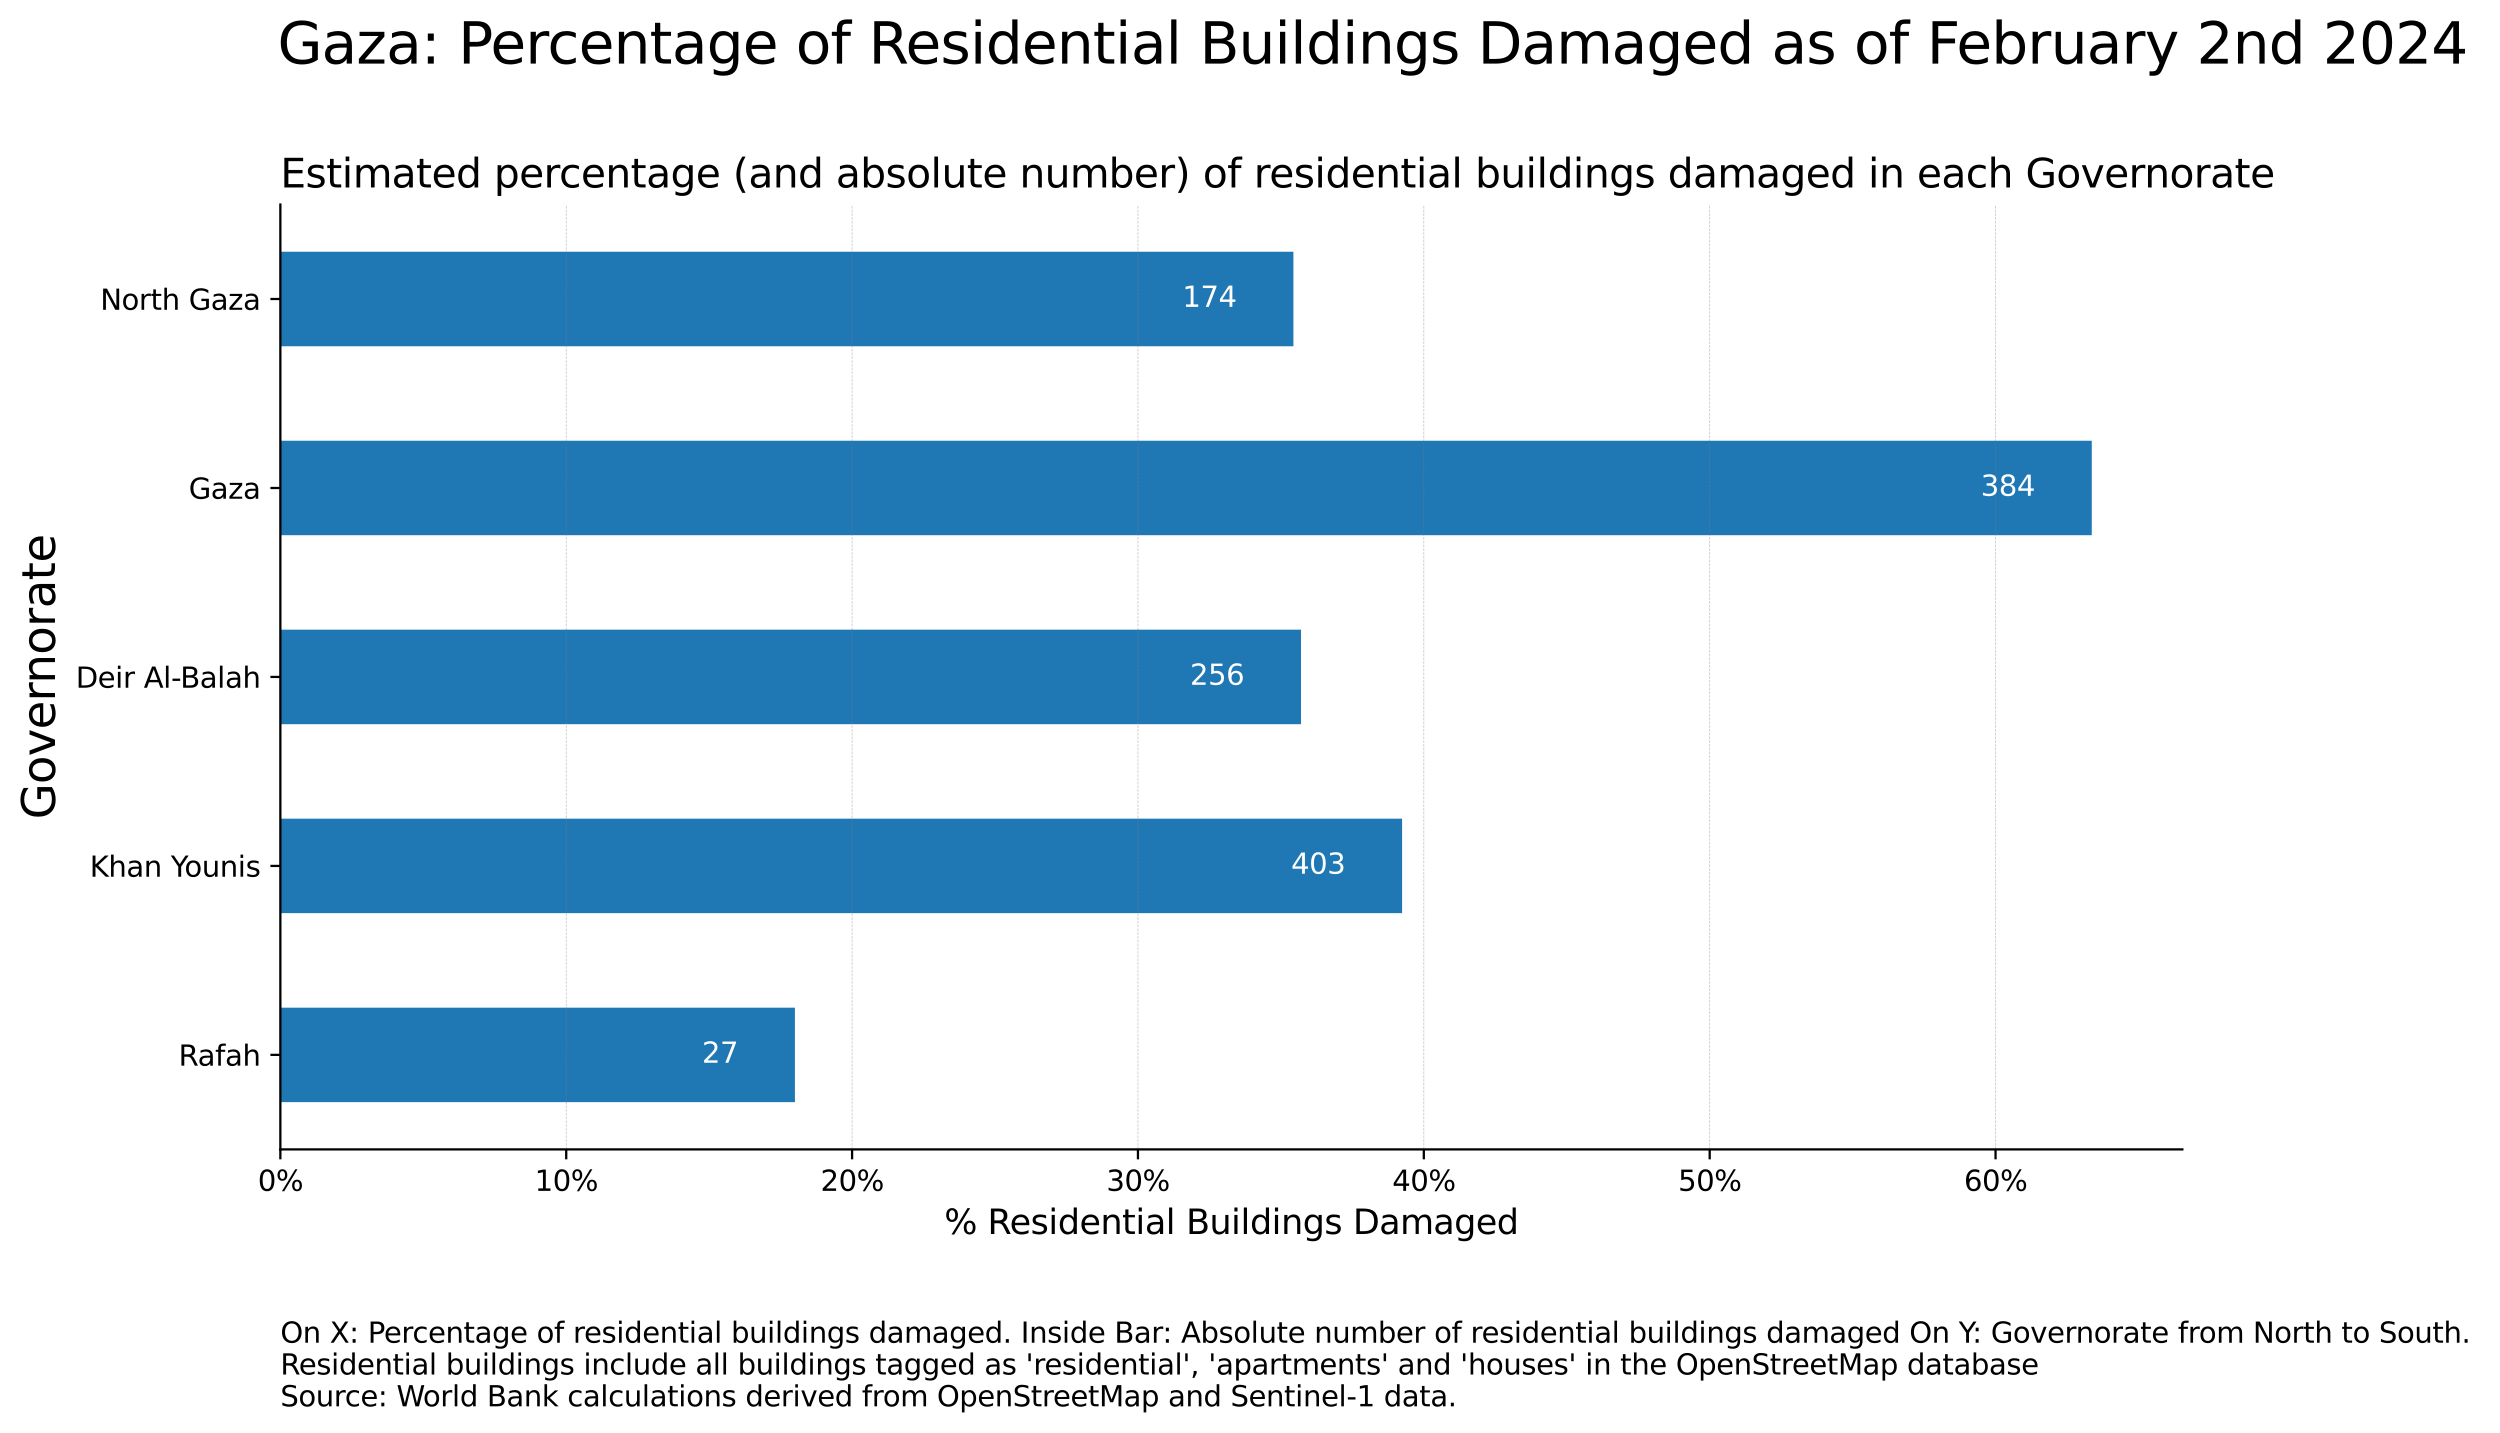<?xml version="1.0" encoding="utf-8" standalone="no"?>
<!DOCTYPE svg PUBLIC "-//W3C//DTD SVG 1.1//EN"
  "http://www.w3.org/Graphics/SVG/1.1/DTD/svg11.dtd">
<svg xmlns:xlink="http://www.w3.org/1999/xlink" width="880.133pt" height="504.384pt" viewBox="0 0 880.133 504.384" xmlns="http://www.w3.org/2000/svg" version="1.1">
 <defs>
  <style type="text/css">*{stroke-linejoin: round; stroke-linecap: butt}</style>
 </defs>
 <g id="figure_1">
  <g id="patch_1">
   <path d="M 0 504.384 
L 880.133 504.384 
L 880.133 0 
L 0 0 
z
" style="fill: #ffffff"/>
  </g>
  <g id="axes_1">
   <g id="patch_2">
    <path d="M 98.702 404.64 
L 768.302 404.64 
L 768.302 72 
L 98.702 72 
z
" style="fill: #ffffff"/>
   </g>
   <g id="patch_3">
    <path d="M 98.702 388.008 
L 279.853 388.008 
L 279.853 354.744 
L 98.702 354.744 
z
" clip-path="url(#ped8349033e)" style="fill: #1f77b4"/>
   </g>
   <g id="patch_4">
    <path d="M 98.702 321.48 
L 493.616 321.48 
L 493.616 288.216 
L 98.702 288.216 
z
" clip-path="url(#ped8349033e)" style="fill: #1f77b4"/>
   </g>
   <g id="patch_5">
    <path d="M 98.702 254.952 
L 458.028 254.952 
L 458.028 221.688 
L 98.702 221.688 
z
" clip-path="url(#ped8349033e)" style="fill: #1f77b4"/>
   </g>
   <g id="patch_6">
    <path d="M 98.702 188.424 
L 736.416 188.424 
L 736.416 155.16 
L 98.702 155.16 
z
" clip-path="url(#ped8349033e)" style="fill: #1f77b4"/>
   </g>
   <g id="patch_7">
    <path d="M 98.702 121.896 
L 455.346 121.896 
L 455.346 88.632 
L 98.702 88.632 
z
" clip-path="url(#ped8349033e)" style="fill: #1f77b4"/>
   </g>
   <g id="matplotlib.axis_1">
    <g id="xtick_1">
     <g id="line2d_1">
      <path d="M 98.702 404.64 
L 98.702 72 
" clip-path="url(#ped8349033e)" style="fill: none; stroke-dasharray: 0.925,0.4; stroke-dashoffset: 0; stroke: #808080; stroke-opacity: 0.5; stroke-width: 0.25"/>
     </g>
     <g id="line2d_2">
      <defs>
       <path id="m85c127e67b" d="M 0 0 
L 0 3.5 
" style="stroke: #000000; stroke-width: 0.8"/>
      </defs>
      <g>
       <use xlink:href="#m85c127e67b" x="98.702" y="404.64" style="stroke: #000000; stroke-width: 0.8"/>
      </g>
     </g>
     <g id="text_1">
      <!-- 0% -->
      <g transform="translate(90.77 419.238) scale(0.1 -0.1)">
       <defs>
        <path id="DejaVuSans-30" d="M 2034 4250 
Q 1547 4250 1301 3770 
Q 1056 3291 1056 2328 
Q 1056 1369 1301 889 
Q 1547 409 2034 409 
Q 2525 409 2770 889 
Q 3016 1369 3016 2328 
Q 3016 3291 2770 3770 
Q 2525 4250 2034 4250 
z
M 2034 4750 
Q 2819 4750 3233 4129 
Q 3647 3509 3647 2328 
Q 3647 1150 3233 529 
Q 2819 -91 2034 -91 
Q 1250 -91 836 529 
Q 422 1150 422 2328 
Q 422 3509 836 4129 
Q 1250 4750 2034 4750 
z
" transform="scale(0.016)"/>
        <path id="DejaVuSans-25" d="M 4653 2053 
Q 4381 2053 4226 1822 
Q 4072 1591 4072 1178 
Q 4072 772 4226 539 
Q 4381 306 4653 306 
Q 4919 306 5073 539 
Q 5228 772 5228 1178 
Q 5228 1588 5073 1820 
Q 4919 2053 4653 2053 
z
M 4653 2450 
Q 5147 2450 5437 2106 
Q 5728 1763 5728 1178 
Q 5728 594 5436 251 
Q 5144 -91 4653 -91 
Q 4153 -91 3862 251 
Q 3572 594 3572 1178 
Q 3572 1766 3864 2108 
Q 4156 2450 4653 2450 
z
M 1428 4353 
Q 1159 4353 1004 4120 
Q 850 3888 850 3481 
Q 850 3069 1003 2837 
Q 1156 2606 1428 2606 
Q 1700 2606 1854 2837 
Q 2009 3069 2009 3481 
Q 2009 3884 1853 4118 
Q 1697 4353 1428 4353 
z
M 4250 4750 
L 4750 4750 
L 1831 -91 
L 1331 -91 
L 4250 4750 
z
M 1428 4750 
Q 1922 4750 2215 4408 
Q 2509 4066 2509 3481 
Q 2509 2891 2217 2550 
Q 1925 2209 1428 2209 
Q 931 2209 642 2551 
Q 353 2894 353 3481 
Q 353 4063 643 4406 
Q 934 4750 1428 4750 
z
" transform="scale(0.016)"/>
       </defs>
       <use xlink:href="#DejaVuSans-30"/>
       <use xlink:href="#DejaVuSans-25" x="63.623"/>
      </g>
     </g>
    </g>
    <g id="xtick_2">
     <g id="line2d_3">
      <path d="M 199.341 404.64 
L 199.341 72 
" clip-path="url(#ped8349033e)" style="fill: none; stroke-dasharray: 0.925,0.4; stroke-dashoffset: 0; stroke: #808080; stroke-opacity: 0.5; stroke-width: 0.25"/>
     </g>
     <g id="line2d_4">
      <g>
       <use xlink:href="#m85c127e67b" x="199.341" y="404.64" style="stroke: #000000; stroke-width: 0.8"/>
      </g>
     </g>
     <g id="text_2">
      <!-- 10% -->
      <g transform="translate(188.228 419.238) scale(0.1 -0.1)">
       <defs>
        <path id="DejaVuSans-31" d="M 794 531 
L 1825 531 
L 1825 4091 
L 703 3866 
L 703 4441 
L 1819 4666 
L 2450 4666 
L 2450 531 
L 3481 531 
L 3481 0 
L 794 0 
L 794 531 
z
" transform="scale(0.016)"/>
       </defs>
       <use xlink:href="#DejaVuSans-31"/>
       <use xlink:href="#DejaVuSans-30" x="63.623"/>
       <use xlink:href="#DejaVuSans-25" x="127.246"/>
      </g>
     </g>
    </g>
    <g id="xtick_3">
     <g id="line2d_5">
      <path d="M 299.981 404.64 
L 299.981 72 
" clip-path="url(#ped8349033e)" style="fill: none; stroke-dasharray: 0.925,0.4; stroke-dashoffset: 0; stroke: #808080; stroke-opacity: 0.5; stroke-width: 0.25"/>
     </g>
     <g id="line2d_6">
      <g>
       <use xlink:href="#m85c127e67b" x="299.981" y="404.64" style="stroke: #000000; stroke-width: 0.8"/>
      </g>
     </g>
     <g id="text_3">
      <!-- 20% -->
      <g transform="translate(288.867 419.238) scale(0.1 -0.1)">
       <defs>
        <path id="DejaVuSans-32" d="M 1228 531 
L 3431 531 
L 3431 0 
L 469 0 
L 469 531 
Q 828 903 1448 1529 
Q 2069 2156 2228 2338 
Q 2531 2678 2651 2914 
Q 2772 3150 2772 3378 
Q 2772 3750 2511 3984 
Q 2250 4219 1831 4219 
Q 1534 4219 1204 4116 
Q 875 4013 500 3803 
L 500 4441 
Q 881 4594 1212 4672 
Q 1544 4750 1819 4750 
Q 2544 4750 2975 4387 
Q 3406 4025 3406 3419 
Q 3406 3131 3298 2873 
Q 3191 2616 2906 2266 
Q 2828 2175 2409 1742 
Q 1991 1309 1228 531 
z
" transform="scale(0.016)"/>
       </defs>
       <use xlink:href="#DejaVuSans-32"/>
       <use xlink:href="#DejaVuSans-30" x="63.623"/>
       <use xlink:href="#DejaVuSans-25" x="127.246"/>
      </g>
     </g>
    </g>
    <g id="xtick_4">
     <g id="line2d_7">
      <path d="M 400.62 404.64 
L 400.62 72 
" clip-path="url(#ped8349033e)" style="fill: none; stroke-dasharray: 0.925,0.4; stroke-dashoffset: 0; stroke: #808080; stroke-opacity: 0.5; stroke-width: 0.25"/>
     </g>
     <g id="line2d_8">
      <g>
       <use xlink:href="#m85c127e67b" x="400.62" y="404.64" style="stroke: #000000; stroke-width: 0.8"/>
      </g>
     </g>
     <g id="text_4">
      <!-- 30% -->
      <g transform="translate(389.507 419.238) scale(0.1 -0.1)">
       <defs>
        <path id="DejaVuSans-33" d="M 2597 2516 
Q 3050 2419 3304 2112 
Q 3559 1806 3559 1356 
Q 3559 666 3084 287 
Q 2609 -91 1734 -91 
Q 1441 -91 1130 -33 
Q 819 25 488 141 
L 488 750 
Q 750 597 1062 519 
Q 1375 441 1716 441 
Q 2309 441 2620 675 
Q 2931 909 2931 1356 
Q 2931 1769 2642 2001 
Q 2353 2234 1838 2234 
L 1294 2234 
L 1294 2753 
L 1863 2753 
Q 2328 2753 2575 2939 
Q 2822 3125 2822 3475 
Q 2822 3834 2567 4026 
Q 2313 4219 1838 4219 
Q 1578 4219 1281 4162 
Q 984 4106 628 3988 
L 628 4550 
Q 988 4650 1302 4700 
Q 1616 4750 1894 4750 
Q 2613 4750 3031 4423 
Q 3450 4097 3450 3541 
Q 3450 3153 3228 2886 
Q 3006 2619 2597 2516 
z
" transform="scale(0.016)"/>
       </defs>
       <use xlink:href="#DejaVuSans-33"/>
       <use xlink:href="#DejaVuSans-30" x="63.623"/>
       <use xlink:href="#DejaVuSans-25" x="127.246"/>
      </g>
     </g>
    </g>
    <g id="xtick_5">
     <g id="line2d_9">
      <path d="M 501.259 404.64 
L 501.259 72 
" clip-path="url(#ped8349033e)" style="fill: none; stroke-dasharray: 0.925,0.4; stroke-dashoffset: 0; stroke: #808080; stroke-opacity: 0.5; stroke-width: 0.25"/>
     </g>
     <g id="line2d_10">
      <g>
       <use xlink:href="#m85c127e67b" x="501.259" y="404.64" style="stroke: #000000; stroke-width: 0.8"/>
      </g>
     </g>
     <g id="text_5">
      <!-- 40% -->
      <g transform="translate(490.146 419.238) scale(0.1 -0.1)">
       <defs>
        <path id="DejaVuSans-34" d="M 2419 4116 
L 825 1625 
L 2419 1625 
L 2419 4116 
z
M 2253 4666 
L 3047 4666 
L 3047 1625 
L 3713 1625 
L 3713 1100 
L 3047 1100 
L 3047 0 
L 2419 0 
L 2419 1100 
L 313 1100 
L 313 1709 
L 2253 4666 
z
" transform="scale(0.016)"/>
       </defs>
       <use xlink:href="#DejaVuSans-34"/>
       <use xlink:href="#DejaVuSans-30" x="63.623"/>
       <use xlink:href="#DejaVuSans-25" x="127.246"/>
      </g>
     </g>
    </g>
    <g id="xtick_6">
     <g id="line2d_11">
      <path d="M 601.899 404.64 
L 601.899 72 
" clip-path="url(#ped8349033e)" style="fill: none; stroke-dasharray: 0.925,0.4; stroke-dashoffset: 0; stroke: #808080; stroke-opacity: 0.5; stroke-width: 0.25"/>
     </g>
     <g id="line2d_12">
      <g>
       <use xlink:href="#m85c127e67b" x="601.899" y="404.64" style="stroke: #000000; stroke-width: 0.8"/>
      </g>
     </g>
     <g id="text_6">
      <!-- 50% -->
      <g transform="translate(590.785 419.238) scale(0.1 -0.1)">
       <defs>
        <path id="DejaVuSans-35" d="M 691 4666 
L 3169 4666 
L 3169 4134 
L 1269 4134 
L 1269 2991 
Q 1406 3038 1543 3061 
Q 1681 3084 1819 3084 
Q 2600 3084 3056 2656 
Q 3513 2228 3513 1497 
Q 3513 744 3044 326 
Q 2575 -91 1722 -91 
Q 1428 -91 1123 -41 
Q 819 9 494 109 
L 494 744 
Q 775 591 1075 516 
Q 1375 441 1709 441 
Q 2250 441 2565 725 
Q 2881 1009 2881 1497 
Q 2881 1984 2565 2268 
Q 2250 2553 1709 2553 
Q 1456 2553 1204 2497 
Q 953 2441 691 2322 
L 691 4666 
z
" transform="scale(0.016)"/>
       </defs>
       <use xlink:href="#DejaVuSans-35"/>
       <use xlink:href="#DejaVuSans-30" x="63.623"/>
       <use xlink:href="#DejaVuSans-25" x="127.246"/>
      </g>
     </g>
    </g>
    <g id="xtick_7">
     <g id="line2d_13">
      <path d="M 702.538 404.64 
L 702.538 72 
" clip-path="url(#ped8349033e)" style="fill: none; stroke-dasharray: 0.925,0.4; stroke-dashoffset: 0; stroke: #808080; stroke-opacity: 0.5; stroke-width: 0.25"/>
     </g>
     <g id="line2d_14">
      <g>
       <use xlink:href="#m85c127e67b" x="702.538" y="404.64" style="stroke: #000000; stroke-width: 0.8"/>
      </g>
     </g>
     <g id="text_7">
      <!-- 60% -->
      <g transform="translate(691.425 419.238) scale(0.1 -0.1)">
       <defs>
        <path id="DejaVuSans-36" d="M 2113 2584 
Q 1688 2584 1439 2293 
Q 1191 2003 1191 1497 
Q 1191 994 1439 701 
Q 1688 409 2113 409 
Q 2538 409 2786 701 
Q 3034 994 3034 1497 
Q 3034 2003 2786 2293 
Q 2538 2584 2113 2584 
z
M 3366 4563 
L 3366 3988 
Q 3128 4100 2886 4159 
Q 2644 4219 2406 4219 
Q 1781 4219 1451 3797 
Q 1122 3375 1075 2522 
Q 1259 2794 1537 2939 
Q 1816 3084 2150 3084 
Q 2853 3084 3261 2657 
Q 3669 2231 3669 1497 
Q 3669 778 3244 343 
Q 2819 -91 2113 -91 
Q 1303 -91 875 529 
Q 447 1150 447 2328 
Q 447 3434 972 4092 
Q 1497 4750 2381 4750 
Q 2619 4750 2861 4703 
Q 3103 4656 3366 4563 
z
" transform="scale(0.016)"/>
       </defs>
       <use xlink:href="#DejaVuSans-36"/>
       <use xlink:href="#DejaVuSans-30" x="63.623"/>
       <use xlink:href="#DejaVuSans-25" x="127.246"/>
      </g>
     </g>
    </g>
    <g id="text_8">
     <!-- % Residential Buildings Damaged -->
     <g transform="translate(332.437 434.436) scale(0.12 -0.12)">
      <defs>
       <path id="DejaVuSans-20" transform="scale(0.016)"/>
       <path id="DejaVuSans-52" d="M 2841 2188 
Q 3044 2119 3236 1894 
Q 3428 1669 3622 1275 
L 4263 0 
L 3584 0 
L 2988 1197 
Q 2756 1666 2539 1819 
Q 2322 1972 1947 1972 
L 1259 1972 
L 1259 0 
L 628 0 
L 628 4666 
L 2053 4666 
Q 2853 4666 3247 4331 
Q 3641 3997 3641 3322 
Q 3641 2881 3436 2590 
Q 3231 2300 2841 2188 
z
M 1259 4147 
L 1259 2491 
L 2053 2491 
Q 2509 2491 2742 2702 
Q 2975 2913 2975 3322 
Q 2975 3731 2742 3939 
Q 2509 4147 2053 4147 
L 1259 4147 
z
" transform="scale(0.016)"/>
       <path id="DejaVuSans-65" d="M 3597 1894 
L 3597 1613 
L 953 1613 
Q 991 1019 1311 708 
Q 1631 397 2203 397 
Q 2534 397 2845 478 
Q 3156 559 3463 722 
L 3463 178 
Q 3153 47 2828 -22 
Q 2503 -91 2169 -91 
Q 1331 -91 842 396 
Q 353 884 353 1716 
Q 353 2575 817 3079 
Q 1281 3584 2069 3584 
Q 2775 3584 3186 3129 
Q 3597 2675 3597 1894 
z
M 3022 2063 
Q 3016 2534 2758 2815 
Q 2500 3097 2075 3097 
Q 1594 3097 1305 2825 
Q 1016 2553 972 2059 
L 3022 2063 
z
" transform="scale(0.016)"/>
       <path id="DejaVuSans-73" d="M 2834 3397 
L 2834 2853 
Q 2591 2978 2328 3040 
Q 2066 3103 1784 3103 
Q 1356 3103 1142 2972 
Q 928 2841 928 2578 
Q 928 2378 1081 2264 
Q 1234 2150 1697 2047 
L 1894 2003 
Q 2506 1872 2764 1633 
Q 3022 1394 3022 966 
Q 3022 478 2636 193 
Q 2250 -91 1575 -91 
Q 1294 -91 989 -36 
Q 684 19 347 128 
L 347 722 
Q 666 556 975 473 
Q 1284 391 1588 391 
Q 1994 391 2212 530 
Q 2431 669 2431 922 
Q 2431 1156 2273 1281 
Q 2116 1406 1581 1522 
L 1381 1569 
Q 847 1681 609 1914 
Q 372 2147 372 2553 
Q 372 3047 722 3315 
Q 1072 3584 1716 3584 
Q 2034 3584 2315 3537 
Q 2597 3491 2834 3397 
z
" transform="scale(0.016)"/>
       <path id="DejaVuSans-69" d="M 603 3500 
L 1178 3500 
L 1178 0 
L 603 0 
L 603 3500 
z
M 603 4863 
L 1178 4863 
L 1178 4134 
L 603 4134 
L 603 4863 
z
" transform="scale(0.016)"/>
       <path id="DejaVuSans-64" d="M 2906 2969 
L 2906 4863 
L 3481 4863 
L 3481 0 
L 2906 0 
L 2906 525 
Q 2725 213 2448 61 
Q 2172 -91 1784 -91 
Q 1150 -91 751 415 
Q 353 922 353 1747 
Q 353 2572 751 3078 
Q 1150 3584 1784 3584 
Q 2172 3584 2448 3432 
Q 2725 3281 2906 2969 
z
M 947 1747 
Q 947 1113 1208 752 
Q 1469 391 1925 391 
Q 2381 391 2643 752 
Q 2906 1113 2906 1747 
Q 2906 2381 2643 2742 
Q 2381 3103 1925 3103 
Q 1469 3103 1208 2742 
Q 947 2381 947 1747 
z
" transform="scale(0.016)"/>
       <path id="DejaVuSans-6e" d="M 3513 2113 
L 3513 0 
L 2938 0 
L 2938 2094 
Q 2938 2591 2744 2837 
Q 2550 3084 2163 3084 
Q 1697 3084 1428 2787 
Q 1159 2491 1159 1978 
L 1159 0 
L 581 0 
L 581 3500 
L 1159 3500 
L 1159 2956 
Q 1366 3272 1645 3428 
Q 1925 3584 2291 3584 
Q 2894 3584 3203 3211 
Q 3513 2838 3513 2113 
z
" transform="scale(0.016)"/>
       <path id="DejaVuSans-74" d="M 1172 4494 
L 1172 3500 
L 2356 3500 
L 2356 3053 
L 1172 3053 
L 1172 1153 
Q 1172 725 1289 603 
Q 1406 481 1766 481 
L 2356 481 
L 2356 0 
L 1766 0 
Q 1100 0 847 248 
Q 594 497 594 1153 
L 594 3053 
L 172 3053 
L 172 3500 
L 594 3500 
L 594 4494 
L 1172 4494 
z
" transform="scale(0.016)"/>
       <path id="DejaVuSans-61" d="M 2194 1759 
Q 1497 1759 1228 1600 
Q 959 1441 959 1056 
Q 959 750 1161 570 
Q 1363 391 1709 391 
Q 2188 391 2477 730 
Q 2766 1069 2766 1631 
L 2766 1759 
L 2194 1759 
z
M 3341 1997 
L 3341 0 
L 2766 0 
L 2766 531 
Q 2569 213 2275 61 
Q 1981 -91 1556 -91 
Q 1019 -91 701 211 
Q 384 513 384 1019 
Q 384 1609 779 1909 
Q 1175 2209 1959 2209 
L 2766 2209 
L 2766 2266 
Q 2766 2663 2505 2880 
Q 2244 3097 1772 3097 
Q 1472 3097 1187 3025 
Q 903 2953 641 2809 
L 641 3341 
Q 956 3463 1253 3523 
Q 1550 3584 1831 3584 
Q 2591 3584 2966 3190 
Q 3341 2797 3341 1997 
z
" transform="scale(0.016)"/>
       <path id="DejaVuSans-6c" d="M 603 4863 
L 1178 4863 
L 1178 0 
L 603 0 
L 603 4863 
z
" transform="scale(0.016)"/>
       <path id="DejaVuSans-42" d="M 1259 2228 
L 1259 519 
L 2272 519 
Q 2781 519 3026 730 
Q 3272 941 3272 1375 
Q 3272 1813 3026 2020 
Q 2781 2228 2272 2228 
L 1259 2228 
z
M 1259 4147 
L 1259 2741 
L 2194 2741 
Q 2656 2741 2882 2914 
Q 3109 3088 3109 3444 
Q 3109 3797 2882 3972 
Q 2656 4147 2194 4147 
L 1259 4147 
z
M 628 4666 
L 2241 4666 
Q 2963 4666 3353 4366 
Q 3744 4066 3744 3513 
Q 3744 3084 3544 2831 
Q 3344 2578 2956 2516 
Q 3422 2416 3680 2098 
Q 3938 1781 3938 1306 
Q 3938 681 3513 340 
Q 3088 0 2303 0 
L 628 0 
L 628 4666 
z
" transform="scale(0.016)"/>
       <path id="DejaVuSans-75" d="M 544 1381 
L 544 3500 
L 1119 3500 
L 1119 1403 
Q 1119 906 1312 657 
Q 1506 409 1894 409 
Q 2359 409 2629 706 
Q 2900 1003 2900 1516 
L 2900 3500 
L 3475 3500 
L 3475 0 
L 2900 0 
L 2900 538 
Q 2691 219 2414 64 
Q 2138 -91 1772 -91 
Q 1169 -91 856 284 
Q 544 659 544 1381 
z
M 1991 3584 
L 1991 3584 
z
" transform="scale(0.016)"/>
       <path id="DejaVuSans-67" d="M 2906 1791 
Q 2906 2416 2648 2759 
Q 2391 3103 1925 3103 
Q 1463 3103 1205 2759 
Q 947 2416 947 1791 
Q 947 1169 1205 825 
Q 1463 481 1925 481 
Q 2391 481 2648 825 
Q 2906 1169 2906 1791 
z
M 3481 434 
Q 3481 -459 3084 -895 
Q 2688 -1331 1869 -1331 
Q 1566 -1331 1297 -1286 
Q 1028 -1241 775 -1147 
L 775 -588 
Q 1028 -725 1275 -790 
Q 1522 -856 1778 -856 
Q 2344 -856 2625 -561 
Q 2906 -266 2906 331 
L 2906 616 
Q 2728 306 2450 153 
Q 2172 0 1784 0 
Q 1141 0 747 490 
Q 353 981 353 1791 
Q 353 2603 747 3093 
Q 1141 3584 1784 3584 
Q 2172 3584 2450 3431 
Q 2728 3278 2906 2969 
L 2906 3500 
L 3481 3500 
L 3481 434 
z
" transform="scale(0.016)"/>
       <path id="DejaVuSans-44" d="M 1259 4147 
L 1259 519 
L 2022 519 
Q 2988 519 3436 956 
Q 3884 1394 3884 2338 
Q 3884 3275 3436 3711 
Q 2988 4147 2022 4147 
L 1259 4147 
z
M 628 4666 
L 1925 4666 
Q 3281 4666 3915 4102 
Q 4550 3538 4550 2338 
Q 4550 1131 3912 565 
Q 3275 0 1925 0 
L 628 0 
L 628 4666 
z
" transform="scale(0.016)"/>
       <path id="DejaVuSans-6d" d="M 3328 2828 
Q 3544 3216 3844 3400 
Q 4144 3584 4550 3584 
Q 5097 3584 5394 3201 
Q 5691 2819 5691 2113 
L 5691 0 
L 5113 0 
L 5113 2094 
Q 5113 2597 4934 2840 
Q 4756 3084 4391 3084 
Q 3944 3084 3684 2787 
Q 3425 2491 3425 1978 
L 3425 0 
L 2847 0 
L 2847 2094 
Q 2847 2600 2669 2842 
Q 2491 3084 2119 3084 
Q 1678 3084 1418 2786 
Q 1159 2488 1159 1978 
L 1159 0 
L 581 0 
L 581 3500 
L 1159 3500 
L 1159 2956 
Q 1356 3278 1631 3431 
Q 1906 3584 2284 3584 
Q 2666 3584 2933 3390 
Q 3200 3197 3328 2828 
z
" transform="scale(0.016)"/>
      </defs>
      <use xlink:href="#DejaVuSans-25"/>
      <use xlink:href="#DejaVuSans-20" x="95.02"/>
      <use xlink:href="#DejaVuSans-52" x="126.807"/>
      <use xlink:href="#DejaVuSans-65" x="191.789"/>
      <use xlink:href="#DejaVuSans-73" x="253.312"/>
      <use xlink:href="#DejaVuSans-69" x="305.412"/>
      <use xlink:href="#DejaVuSans-64" x="333.195"/>
      <use xlink:href="#DejaVuSans-65" x="396.672"/>
      <use xlink:href="#DejaVuSans-6e" x="458.195"/>
      <use xlink:href="#DejaVuSans-74" x="521.574"/>
      <use xlink:href="#DejaVuSans-69" x="560.783"/>
      <use xlink:href="#DejaVuSans-61" x="588.566"/>
      <use xlink:href="#DejaVuSans-6c" x="649.846"/>
      <use xlink:href="#DejaVuSans-20" x="677.629"/>
      <use xlink:href="#DejaVuSans-42" x="709.416"/>
      <use xlink:href="#DejaVuSans-75" x="778.02"/>
      <use xlink:href="#DejaVuSans-69" x="841.398"/>
      <use xlink:href="#DejaVuSans-6c" x="869.182"/>
      <use xlink:href="#DejaVuSans-64" x="896.965"/>
      <use xlink:href="#DejaVuSans-69" x="960.441"/>
      <use xlink:href="#DejaVuSans-6e" x="988.225"/>
      <use xlink:href="#DejaVuSans-67" x="1051.604"/>
      <use xlink:href="#DejaVuSans-73" x="1115.08"/>
      <use xlink:href="#DejaVuSans-20" x="1167.18"/>
      <use xlink:href="#DejaVuSans-44" x="1198.967"/>
      <use xlink:href="#DejaVuSans-61" x="1275.969"/>
      <use xlink:href="#DejaVuSans-6d" x="1337.248"/>
      <use xlink:href="#DejaVuSans-61" x="1434.66"/>
      <use xlink:href="#DejaVuSans-67" x="1495.939"/>
      <use xlink:href="#DejaVuSans-65" x="1559.416"/>
      <use xlink:href="#DejaVuSans-64" x="1620.939"/>
     </g>
    </g>
   </g>
   <g id="matplotlib.axis_2">
    <g id="ytick_1">
     <g id="line2d_15">
      <defs>
       <path id="me54ac63746" d="M 0 0 
L -3.5 0 
" style="stroke: #000000; stroke-width: 0.8"/>
      </defs>
      <g>
       <use xlink:href="#me54ac63746" x="98.702" y="371.376" style="stroke: #000000; stroke-width: 0.8"/>
      </g>
     </g>
     <g id="text_9">
      <!-- Rafah -->
      <g transform="translate(62.865 375.175) scale(0.1 -0.1)">
       <defs>
        <path id="DejaVuSans-66" d="M 2375 4863 
L 2375 4384 
L 1825 4384 
Q 1516 4384 1395 4259 
Q 1275 4134 1275 3809 
L 1275 3500 
L 2222 3500 
L 2222 3053 
L 1275 3053 
L 1275 0 
L 697 0 
L 697 3053 
L 147 3053 
L 147 3500 
L 697 3500 
L 697 3744 
Q 697 4328 969 4595 
Q 1241 4863 1831 4863 
L 2375 4863 
z
" transform="scale(0.016)"/>
        <path id="DejaVuSans-68" d="M 3513 2113 
L 3513 0 
L 2938 0 
L 2938 2094 
Q 2938 2591 2744 2837 
Q 2550 3084 2163 3084 
Q 1697 3084 1428 2787 
Q 1159 2491 1159 1978 
L 1159 0 
L 581 0 
L 581 4863 
L 1159 4863 
L 1159 2956 
Q 1366 3272 1645 3428 
Q 1925 3584 2291 3584 
Q 2894 3584 3203 3211 
Q 3513 2838 3513 2113 
z
" transform="scale(0.016)"/>
       </defs>
       <use xlink:href="#DejaVuSans-52"/>
       <use xlink:href="#DejaVuSans-61" x="67.232"/>
       <use xlink:href="#DejaVuSans-66" x="128.512"/>
       <use xlink:href="#DejaVuSans-61" x="163.717"/>
       <use xlink:href="#DejaVuSans-68" x="224.996"/>
      </g>
     </g>
    </g>
    <g id="ytick_2">
     <g id="line2d_16">
      <g>
       <use xlink:href="#me54ac63746" x="98.702" y="304.848" style="stroke: #000000; stroke-width: 0.8"/>
      </g>
     </g>
     <g id="text_10">
      <!-- Khan Younis -->
      <g transform="translate(31.599 308.647) scale(0.1 -0.1)">
       <defs>
        <path id="DejaVuSans-4b" d="M 628 4666 
L 1259 4666 
L 1259 2694 
L 3353 4666 
L 4166 4666 
L 1850 2491 
L 4331 0 
L 3500 0 
L 1259 2247 
L 1259 0 
L 628 0 
L 628 4666 
z
" transform="scale(0.016)"/>
        <path id="DejaVuSans-59" d="M -13 4666 
L 666 4666 
L 1959 2747 
L 3244 4666 
L 3922 4666 
L 2272 2222 
L 2272 0 
L 1638 0 
L 1638 2222 
L -13 4666 
z
" transform="scale(0.016)"/>
        <path id="DejaVuSans-6f" d="M 1959 3097 
Q 1497 3097 1228 2736 
Q 959 2375 959 1747 
Q 959 1119 1226 758 
Q 1494 397 1959 397 
Q 2419 397 2687 759 
Q 2956 1122 2956 1747 
Q 2956 2369 2687 2733 
Q 2419 3097 1959 3097 
z
M 1959 3584 
Q 2709 3584 3137 3096 
Q 3566 2609 3566 1747 
Q 3566 888 3137 398 
Q 2709 -91 1959 -91 
Q 1206 -91 779 398 
Q 353 888 353 1747 
Q 353 2609 779 3096 
Q 1206 3584 1959 3584 
z
" transform="scale(0.016)"/>
       </defs>
       <use xlink:href="#DejaVuSans-4b"/>
       <use xlink:href="#DejaVuSans-68" x="65.576"/>
       <use xlink:href="#DejaVuSans-61" x="128.955"/>
       <use xlink:href="#DejaVuSans-6e" x="190.234"/>
       <use xlink:href="#DejaVuSans-20" x="253.613"/>
       <use xlink:href="#DejaVuSans-59" x="285.4"/>
       <use xlink:href="#DejaVuSans-6f" x="333.234"/>
       <use xlink:href="#DejaVuSans-75" x="394.416"/>
       <use xlink:href="#DejaVuSans-6e" x="457.795"/>
       <use xlink:href="#DejaVuSans-69" x="521.174"/>
       <use xlink:href="#DejaVuSans-73" x="548.957"/>
      </g>
     </g>
    </g>
    <g id="ytick_3">
     <g id="line2d_17">
      <g>
       <use xlink:href="#me54ac63746" x="98.702" y="238.32" style="stroke: #000000; stroke-width: 0.8"/>
      </g>
     </g>
     <g id="text_11">
      <!-- Deir Al-Balah -->
      <g transform="translate(26.685 242.119) scale(0.1 -0.1)">
       <defs>
        <path id="DejaVuSans-72" d="M 2631 2963 
Q 2534 3019 2420 3045 
Q 2306 3072 2169 3072 
Q 1681 3072 1420 2755 
Q 1159 2438 1159 1844 
L 1159 0 
L 581 0 
L 581 3500 
L 1159 3500 
L 1159 2956 
Q 1341 3275 1631 3429 
Q 1922 3584 2338 3584 
Q 2397 3584 2469 3576 
Q 2541 3569 2628 3553 
L 2631 2963 
z
" transform="scale(0.016)"/>
        <path id="DejaVuSans-41" d="M 2188 4044 
L 1331 1722 
L 3047 1722 
L 2188 4044 
z
M 1831 4666 
L 2547 4666 
L 4325 0 
L 3669 0 
L 3244 1197 
L 1141 1197 
L 716 0 
L 50 0 
L 1831 4666 
z
" transform="scale(0.016)"/>
        <path id="DejaVuSans-2d" d="M 313 2009 
L 1997 2009 
L 1997 1497 
L 313 1497 
L 313 2009 
z
" transform="scale(0.016)"/>
       </defs>
       <use xlink:href="#DejaVuSans-44"/>
       <use xlink:href="#DejaVuSans-65" x="77.002"/>
       <use xlink:href="#DejaVuSans-69" x="138.525"/>
       <use xlink:href="#DejaVuSans-72" x="166.309"/>
       <use xlink:href="#DejaVuSans-20" x="207.422"/>
       <use xlink:href="#DejaVuSans-41" x="239.209"/>
       <use xlink:href="#DejaVuSans-6c" x="307.617"/>
       <use xlink:href="#DejaVuSans-2d" x="335.4"/>
       <use xlink:href="#DejaVuSans-42" x="367.859"/>
       <use xlink:href="#DejaVuSans-61" x="436.463"/>
       <use xlink:href="#DejaVuSans-6c" x="497.742"/>
       <use xlink:href="#DejaVuSans-61" x="525.525"/>
       <use xlink:href="#DejaVuSans-68" x="586.805"/>
      </g>
     </g>
    </g>
    <g id="ytick_4">
     <g id="line2d_18">
      <g>
       <use xlink:href="#me54ac63746" x="98.702" y="171.792" style="stroke: #000000; stroke-width: 0.8"/>
      </g>
     </g>
     <g id="text_12">
      <!-- Gaza -->
      <g transform="translate(66.449 175.591) scale(0.1 -0.1)">
       <defs>
        <path id="DejaVuSans-47" d="M 3809 666 
L 3809 1919 
L 2778 1919 
L 2778 2438 
L 4434 2438 
L 4434 434 
Q 4069 175 3628 42 
Q 3188 -91 2688 -91 
Q 1594 -91 976 548 
Q 359 1188 359 2328 
Q 359 3472 976 4111 
Q 1594 4750 2688 4750 
Q 3144 4750 3555 4637 
Q 3966 4525 4313 4306 
L 4313 3634 
Q 3963 3931 3569 4081 
Q 3175 4231 2741 4231 
Q 1884 4231 1454 3753 
Q 1025 3275 1025 2328 
Q 1025 1384 1454 906 
Q 1884 428 2741 428 
Q 3075 428 3337 486 
Q 3600 544 3809 666 
z
" transform="scale(0.016)"/>
        <path id="DejaVuSans-7a" d="M 353 3500 
L 3084 3500 
L 3084 2975 
L 922 459 
L 3084 459 
L 3084 0 
L 275 0 
L 275 525 
L 2438 3041 
L 353 3041 
L 353 3500 
z
" transform="scale(0.016)"/>
       </defs>
       <use xlink:href="#DejaVuSans-47"/>
       <use xlink:href="#DejaVuSans-61" x="77.49"/>
       <use xlink:href="#DejaVuSans-7a" x="138.77"/>
       <use xlink:href="#DejaVuSans-61" x="191.26"/>
      </g>
     </g>
    </g>
    <g id="ytick_5">
     <g id="line2d_19">
      <g>
       <use xlink:href="#me54ac63746" x="98.702" y="105.264" style="stroke: #000000; stroke-width: 0.8"/>
      </g>
     </g>
     <g id="text_13">
      <!-- North Gaza -->
      <g transform="translate(35.302 109.063) scale(0.1 -0.1)">
       <defs>
        <path id="DejaVuSans-4e" d="M 628 4666 
L 1478 4666 
L 3547 763 
L 3547 4666 
L 4159 4666 
L 4159 0 
L 3309 0 
L 1241 3903 
L 1241 0 
L 628 0 
L 628 4666 
z
" transform="scale(0.016)"/>
       </defs>
       <use xlink:href="#DejaVuSans-4e"/>
       <use xlink:href="#DejaVuSans-6f" x="74.805"/>
       <use xlink:href="#DejaVuSans-72" x="135.986"/>
       <use xlink:href="#DejaVuSans-74" x="177.1"/>
       <use xlink:href="#DejaVuSans-68" x="216.309"/>
       <use xlink:href="#DejaVuSans-20" x="279.688"/>
       <use xlink:href="#DejaVuSans-47" x="311.475"/>
       <use xlink:href="#DejaVuSans-61" x="388.965"/>
       <use xlink:href="#DejaVuSans-7a" x="450.244"/>
       <use xlink:href="#DejaVuSans-61" x="502.734"/>
      </g>
     </g>
    </g>
    <g id="text_14">
     <!-- Governorate -->
     <g transform="translate(19.358 288.435) rotate(-90) scale(0.16 -0.16)">
      <defs>
       <path id="DejaVuSans-76" d="M 191 3500 
L 800 3500 
L 1894 563 
L 2988 3500 
L 3597 3500 
L 2284 0 
L 1503 0 
L 191 3500 
z
" transform="scale(0.016)"/>
      </defs>
      <use xlink:href="#DejaVuSans-47"/>
      <use xlink:href="#DejaVuSans-6f" x="77.49"/>
      <use xlink:href="#DejaVuSans-76" x="138.672"/>
      <use xlink:href="#DejaVuSans-65" x="197.852"/>
      <use xlink:href="#DejaVuSans-72" x="259.375"/>
      <use xlink:href="#DejaVuSans-6e" x="298.738"/>
      <use xlink:href="#DejaVuSans-6f" x="362.117"/>
      <use xlink:href="#DejaVuSans-72" x="423.299"/>
      <use xlink:href="#DejaVuSans-61" x="464.412"/>
      <use xlink:href="#DejaVuSans-74" x="525.691"/>
      <use xlink:href="#DejaVuSans-65" x="564.9"/>
     </g>
    </g>
   </g>
   <g id="patch_8">
    <path d="M 98.702 404.64 
L 98.702 72 
" style="fill: none; stroke: #000000; stroke-width: 0.8; stroke-linejoin: miter; stroke-linecap: square"/>
   </g>
   <g id="patch_9">
    <path d="M 98.702 404.64 
L 768.302 404.64 
" style="fill: none; stroke: #000000; stroke-width: 0.8; stroke-linejoin: miter; stroke-linecap: square"/>
   </g>
   <g id="text_15">
    <!-- 27 -->
    <g style="fill: #ffffff" transform="translate(247.128 374.135) scale(0.1 -0.1)">
     <defs>
      <path id="DejaVuSans-37" d="M 525 4666 
L 3525 4666 
L 3525 4397 
L 1831 0 
L 1172 0 
L 2766 4134 
L 525 4134 
L 525 4666 
z
" transform="scale(0.016)"/>
     </defs>
     <use xlink:href="#DejaVuSans-32"/>
     <use xlink:href="#DejaVuSans-37" x="63.623"/>
    </g>
   </g>
   <g id="text_16">
    <!-- 403 -->
    <g style="fill: #ffffff" transform="translate(454.528 307.607) scale(0.1 -0.1)">
     <use xlink:href="#DejaVuSans-34"/>
     <use xlink:href="#DejaVuSans-30" x="63.623"/>
     <use xlink:href="#DejaVuSans-33" x="127.246"/>
    </g>
   </g>
   <g id="text_17">
    <!-- 256 -->
    <g style="fill: #ffffff" transform="translate(418.94 241.079) scale(0.1 -0.1)">
     <use xlink:href="#DejaVuSans-32"/>
     <use xlink:href="#DejaVuSans-35" x="63.623"/>
     <use xlink:href="#DejaVuSans-36" x="127.246"/>
    </g>
   </g>
   <g id="text_18">
    <!-- 384 -->
    <g style="fill: #ffffff" transform="translate(697.329 174.551) scale(0.1 -0.1)">
     <defs>
      <path id="DejaVuSans-38" d="M 2034 2216 
Q 1584 2216 1326 1975 
Q 1069 1734 1069 1313 
Q 1069 891 1326 650 
Q 1584 409 2034 409 
Q 2484 409 2743 651 
Q 3003 894 3003 1313 
Q 3003 1734 2745 1975 
Q 2488 2216 2034 2216 
z
M 1403 2484 
Q 997 2584 770 2862 
Q 544 3141 544 3541 
Q 544 4100 942 4425 
Q 1341 4750 2034 4750 
Q 2731 4750 3128 4425 
Q 3525 4100 3525 3541 
Q 3525 3141 3298 2862 
Q 3072 2584 2669 2484 
Q 3125 2378 3379 2068 
Q 3634 1759 3634 1313 
Q 3634 634 3220 271 
Q 2806 -91 2034 -91 
Q 1263 -91 848 271 
Q 434 634 434 1313 
Q 434 1759 690 2068 
Q 947 2378 1403 2484 
z
M 1172 3481 
Q 1172 3119 1398 2916 
Q 1625 2713 2034 2713 
Q 2441 2713 2670 2916 
Q 2900 3119 2900 3481 
Q 2900 3844 2670 4047 
Q 2441 4250 2034 4250 
Q 1625 4250 1398 4047 
Q 1172 3844 1172 3481 
z
" transform="scale(0.016)"/>
     </defs>
     <use xlink:href="#DejaVuSans-33"/>
     <use xlink:href="#DejaVuSans-38" x="63.623"/>
     <use xlink:href="#DejaVuSans-34" x="127.246"/>
    </g>
   </g>
   <g id="text_19">
    <!-- 174 -->
    <g style="fill: #ffffff" transform="translate(416.259 108.023) scale(0.1 -0.1)">
     <use xlink:href="#DejaVuSans-31"/>
     <use xlink:href="#DejaVuSans-37" x="63.623"/>
     <use xlink:href="#DejaVuSans-34" x="127.246"/>
    </g>
   </g>
   <g id="text_20">
    <!-- On X: Percentage of residential buildings damaged. Inside Bar: Absolute number of residential buildings damaged On Y: Governorate from North to South.  -->
    <g transform="translate(98.702 472.709) scale(0.1 -0.1)">
     <defs>
      <path id="DejaVuSans-4f" d="M 2522 4238 
Q 1834 4238 1429 3725 
Q 1025 3213 1025 2328 
Q 1025 1447 1429 934 
Q 1834 422 2522 422 
Q 3209 422 3611 934 
Q 4013 1447 4013 2328 
Q 4013 3213 3611 3725 
Q 3209 4238 2522 4238 
z
M 2522 4750 
Q 3503 4750 4090 4092 
Q 4678 3434 4678 2328 
Q 4678 1225 4090 567 
Q 3503 -91 2522 -91 
Q 1538 -91 948 565 
Q 359 1222 359 2328 
Q 359 3434 948 4092 
Q 1538 4750 2522 4750 
z
" transform="scale(0.016)"/>
      <path id="DejaVuSans-58" d="M 403 4666 
L 1081 4666 
L 2241 2931 
L 3406 4666 
L 4084 4666 
L 2584 2425 
L 4184 0 
L 3506 0 
L 2194 1984 
L 872 0 
L 191 0 
L 1856 2491 
L 403 4666 
z
" transform="scale(0.016)"/>
      <path id="DejaVuSans-3a" d="M 750 794 
L 1409 794 
L 1409 0 
L 750 0 
L 750 794 
z
M 750 3309 
L 1409 3309 
L 1409 2516 
L 750 2516 
L 750 3309 
z
" transform="scale(0.016)"/>
      <path id="DejaVuSans-50" d="M 1259 4147 
L 1259 2394 
L 2053 2394 
Q 2494 2394 2734 2622 
Q 2975 2850 2975 3272 
Q 2975 3691 2734 3919 
Q 2494 4147 2053 4147 
L 1259 4147 
z
M 628 4666 
L 2053 4666 
Q 2838 4666 3239 4311 
Q 3641 3956 3641 3272 
Q 3641 2581 3239 2228 
Q 2838 1875 2053 1875 
L 1259 1875 
L 1259 0 
L 628 0 
L 628 4666 
z
" transform="scale(0.016)"/>
      <path id="DejaVuSans-63" d="M 3122 3366 
L 3122 2828 
Q 2878 2963 2633 3030 
Q 2388 3097 2138 3097 
Q 1578 3097 1268 2742 
Q 959 2388 959 1747 
Q 959 1106 1268 751 
Q 1578 397 2138 397 
Q 2388 397 2633 464 
Q 2878 531 3122 666 
L 3122 134 
Q 2881 22 2623 -34 
Q 2366 -91 2075 -91 
Q 1284 -91 818 406 
Q 353 903 353 1747 
Q 353 2603 823 3093 
Q 1294 3584 2113 3584 
Q 2378 3584 2631 3529 
Q 2884 3475 3122 3366 
z
" transform="scale(0.016)"/>
      <path id="DejaVuSans-62" d="M 3116 1747 
Q 3116 2381 2855 2742 
Q 2594 3103 2138 3103 
Q 1681 3103 1420 2742 
Q 1159 2381 1159 1747 
Q 1159 1113 1420 752 
Q 1681 391 2138 391 
Q 2594 391 2855 752 
Q 3116 1113 3116 1747 
z
M 1159 2969 
Q 1341 3281 1617 3432 
Q 1894 3584 2278 3584 
Q 2916 3584 3314 3078 
Q 3713 2572 3713 1747 
Q 3713 922 3314 415 
Q 2916 -91 2278 -91 
Q 1894 -91 1617 61 
Q 1341 213 1159 525 
L 1159 0 
L 581 0 
L 581 4863 
L 1159 4863 
L 1159 2969 
z
" transform="scale(0.016)"/>
      <path id="DejaVuSans-2e" d="M 684 794 
L 1344 794 
L 1344 0 
L 684 0 
L 684 794 
z
" transform="scale(0.016)"/>
      <path id="DejaVuSans-49" d="M 628 4666 
L 1259 4666 
L 1259 0 
L 628 0 
L 628 4666 
z
" transform="scale(0.016)"/>
      <path id="DejaVuSans-53" d="M 3425 4513 
L 3425 3897 
Q 3066 4069 2747 4153 
Q 2428 4238 2131 4238 
Q 1616 4238 1336 4038 
Q 1056 3838 1056 3469 
Q 1056 3159 1242 3001 
Q 1428 2844 1947 2747 
L 2328 2669 
Q 3034 2534 3370 2195 
Q 3706 1856 3706 1288 
Q 3706 609 3251 259 
Q 2797 -91 1919 -91 
Q 1588 -91 1214 -16 
Q 841 59 441 206 
L 441 856 
Q 825 641 1194 531 
Q 1563 422 1919 422 
Q 2459 422 2753 634 
Q 3047 847 3047 1241 
Q 3047 1584 2836 1778 
Q 2625 1972 2144 2069 
L 1759 2144 
Q 1053 2284 737 2584 
Q 422 2884 422 3419 
Q 422 4038 858 4394 
Q 1294 4750 2059 4750 
Q 2388 4750 2728 4690 
Q 3069 4631 3425 4513 
z
" transform="scale(0.016)"/>
     </defs>
     <use xlink:href="#DejaVuSans-4f"/>
     <use xlink:href="#DejaVuSans-6e" x="78.711"/>
     <use xlink:href="#DejaVuSans-20" x="142.09"/>
     <use xlink:href="#DejaVuSans-58" x="173.877"/>
     <use xlink:href="#DejaVuSans-3a" x="242.383"/>
     <use xlink:href="#DejaVuSans-20" x="276.074"/>
     <use xlink:href="#DejaVuSans-50" x="307.861"/>
     <use xlink:href="#DejaVuSans-65" x="364.539"/>
     <use xlink:href="#DejaVuSans-72" x="426.062"/>
     <use xlink:href="#DejaVuSans-63" x="464.926"/>
     <use xlink:href="#DejaVuSans-65" x="519.906"/>
     <use xlink:href="#DejaVuSans-6e" x="581.43"/>
     <use xlink:href="#DejaVuSans-74" x="644.809"/>
     <use xlink:href="#DejaVuSans-61" x="684.018"/>
     <use xlink:href="#DejaVuSans-67" x="745.297"/>
     <use xlink:href="#DejaVuSans-65" x="808.773"/>
     <use xlink:href="#DejaVuSans-20" x="870.297"/>
     <use xlink:href="#DejaVuSans-6f" x="902.084"/>
     <use xlink:href="#DejaVuSans-66" x="963.266"/>
     <use xlink:href="#DejaVuSans-20" x="998.471"/>
     <use xlink:href="#DejaVuSans-72" x="1030.258"/>
     <use xlink:href="#DejaVuSans-65" x="1069.121"/>
     <use xlink:href="#DejaVuSans-73" x="1130.645"/>
     <use xlink:href="#DejaVuSans-69" x="1182.744"/>
     <use xlink:href="#DejaVuSans-64" x="1210.527"/>
     <use xlink:href="#DejaVuSans-65" x="1274.004"/>
     <use xlink:href="#DejaVuSans-6e" x="1335.527"/>
     <use xlink:href="#DejaVuSans-74" x="1398.906"/>
     <use xlink:href="#DejaVuSans-69" x="1438.115"/>
     <use xlink:href="#DejaVuSans-61" x="1465.898"/>
     <use xlink:href="#DejaVuSans-6c" x="1527.178"/>
     <use xlink:href="#DejaVuSans-20" x="1554.961"/>
     <use xlink:href="#DejaVuSans-62" x="1586.748"/>
     <use xlink:href="#DejaVuSans-75" x="1650.225"/>
     <use xlink:href="#DejaVuSans-69" x="1713.604"/>
     <use xlink:href="#DejaVuSans-6c" x="1741.387"/>
     <use xlink:href="#DejaVuSans-64" x="1769.17"/>
     <use xlink:href="#DejaVuSans-69" x="1832.646"/>
     <use xlink:href="#DejaVuSans-6e" x="1860.43"/>
     <use xlink:href="#DejaVuSans-67" x="1923.809"/>
     <use xlink:href="#DejaVuSans-73" x="1987.285"/>
     <use xlink:href="#DejaVuSans-20" x="2039.385"/>
     <use xlink:href="#DejaVuSans-64" x="2071.172"/>
     <use xlink:href="#DejaVuSans-61" x="2134.648"/>
     <use xlink:href="#DejaVuSans-6d" x="2195.928"/>
     <use xlink:href="#DejaVuSans-61" x="2293.34"/>
     <use xlink:href="#DejaVuSans-67" x="2354.619"/>
     <use xlink:href="#DejaVuSans-65" x="2418.096"/>
     <use xlink:href="#DejaVuSans-64" x="2479.619"/>
     <use xlink:href="#DejaVuSans-2e" x="2543.096"/>
     <use xlink:href="#DejaVuSans-20" x="2574.883"/>
     <use xlink:href="#DejaVuSans-49" x="2606.67"/>
     <use xlink:href="#DejaVuSans-6e" x="2636.162"/>
     <use xlink:href="#DejaVuSans-73" x="2699.541"/>
     <use xlink:href="#DejaVuSans-69" x="2751.641"/>
     <use xlink:href="#DejaVuSans-64" x="2779.424"/>
     <use xlink:href="#DejaVuSans-65" x="2842.9"/>
     <use xlink:href="#DejaVuSans-20" x="2904.424"/>
     <use xlink:href="#DejaVuSans-42" x="2936.211"/>
     <use xlink:href="#DejaVuSans-61" x="3004.814"/>
     <use xlink:href="#DejaVuSans-72" x="3066.094"/>
     <use xlink:href="#DejaVuSans-3a" x="3105.457"/>
     <use xlink:href="#DejaVuSans-20" x="3139.148"/>
     <use xlink:href="#DejaVuSans-41" x="3170.936"/>
     <use xlink:href="#DejaVuSans-62" x="3239.344"/>
     <use xlink:href="#DejaVuSans-73" x="3302.82"/>
     <use xlink:href="#DejaVuSans-6f" x="3354.92"/>
     <use xlink:href="#DejaVuSans-6c" x="3416.102"/>
     <use xlink:href="#DejaVuSans-75" x="3443.885"/>
     <use xlink:href="#DejaVuSans-74" x="3507.264"/>
     <use xlink:href="#DejaVuSans-65" x="3546.473"/>
     <use xlink:href="#DejaVuSans-20" x="3607.996"/>
     <use xlink:href="#DejaVuSans-6e" x="3639.783"/>
     <use xlink:href="#DejaVuSans-75" x="3703.162"/>
     <use xlink:href="#DejaVuSans-6d" x="3766.541"/>
     <use xlink:href="#DejaVuSans-62" x="3863.953"/>
     <use xlink:href="#DejaVuSans-65" x="3927.43"/>
     <use xlink:href="#DejaVuSans-72" x="3988.953"/>
     <use xlink:href="#DejaVuSans-20" x="4030.066"/>
     <use xlink:href="#DejaVuSans-6f" x="4061.854"/>
     <use xlink:href="#DejaVuSans-66" x="4123.035"/>
     <use xlink:href="#DejaVuSans-20" x="4158.24"/>
     <use xlink:href="#DejaVuSans-72" x="4190.027"/>
     <use xlink:href="#DejaVuSans-65" x="4228.891"/>
     <use xlink:href="#DejaVuSans-73" x="4290.414"/>
     <use xlink:href="#DejaVuSans-69" x="4342.514"/>
     <use xlink:href="#DejaVuSans-64" x="4370.297"/>
     <use xlink:href="#DejaVuSans-65" x="4433.773"/>
     <use xlink:href="#DejaVuSans-6e" x="4495.297"/>
     <use xlink:href="#DejaVuSans-74" x="4558.676"/>
     <use xlink:href="#DejaVuSans-69" x="4597.885"/>
     <use xlink:href="#DejaVuSans-61" x="4625.668"/>
     <use xlink:href="#DejaVuSans-6c" x="4686.947"/>
     <use xlink:href="#DejaVuSans-20" x="4714.73"/>
     <use xlink:href="#DejaVuSans-62" x="4746.518"/>
     <use xlink:href="#DejaVuSans-75" x="4809.994"/>
     <use xlink:href="#DejaVuSans-69" x="4873.373"/>
     <use xlink:href="#DejaVuSans-6c" x="4901.156"/>
     <use xlink:href="#DejaVuSans-64" x="4928.939"/>
     <use xlink:href="#DejaVuSans-69" x="4992.416"/>
     <use xlink:href="#DejaVuSans-6e" x="5020.199"/>
     <use xlink:href="#DejaVuSans-67" x="5083.578"/>
     <use xlink:href="#DejaVuSans-73" x="5147.055"/>
     <use xlink:href="#DejaVuSans-20" x="5199.154"/>
     <use xlink:href="#DejaVuSans-64" x="5230.941"/>
     <use xlink:href="#DejaVuSans-61" x="5294.418"/>
     <use xlink:href="#DejaVuSans-6d" x="5355.697"/>
     <use xlink:href="#DejaVuSans-61" x="5453.109"/>
     <use xlink:href="#DejaVuSans-67" x="5514.389"/>
     <use xlink:href="#DejaVuSans-65" x="5577.865"/>
     <use xlink:href="#DejaVuSans-64" x="5639.389"/>
     <use xlink:href="#DejaVuSans-20" x="5702.865"/>
     <use xlink:href="#DejaVuSans-4f" x="5734.652"/>
     <use xlink:href="#DejaVuSans-6e" x="5813.363"/>
     <use xlink:href="#DejaVuSans-20" x="5876.742"/>
     <use xlink:href="#DejaVuSans-59" x="5908.529"/>
     <use xlink:href="#DejaVuSans-3a" x="5956.363"/>
     <use xlink:href="#DejaVuSans-20" x="5990.055"/>
     <use xlink:href="#DejaVuSans-47" x="6021.842"/>
     <use xlink:href="#DejaVuSans-6f" x="6099.332"/>
     <use xlink:href="#DejaVuSans-76" x="6160.514"/>
     <use xlink:href="#DejaVuSans-65" x="6219.693"/>
     <use xlink:href="#DejaVuSans-72" x="6281.217"/>
     <use xlink:href="#DejaVuSans-6e" x="6320.58"/>
     <use xlink:href="#DejaVuSans-6f" x="6383.959"/>
     <use xlink:href="#DejaVuSans-72" x="6445.141"/>
     <use xlink:href="#DejaVuSans-61" x="6486.254"/>
     <use xlink:href="#DejaVuSans-74" x="6547.533"/>
     <use xlink:href="#DejaVuSans-65" x="6586.742"/>
     <use xlink:href="#DejaVuSans-20" x="6648.266"/>
     <use xlink:href="#DejaVuSans-66" x="6680.053"/>
     <use xlink:href="#DejaVuSans-72" x="6715.258"/>
     <use xlink:href="#DejaVuSans-6f" x="6754.121"/>
     <use xlink:href="#DejaVuSans-6d" x="6815.303"/>
     <use xlink:href="#DejaVuSans-20" x="6912.715"/>
     <use xlink:href="#DejaVuSans-4e" x="6944.502"/>
     <use xlink:href="#DejaVuSans-6f" x="7019.307"/>
     <use xlink:href="#DejaVuSans-72" x="7080.488"/>
     <use xlink:href="#DejaVuSans-74" x="7121.602"/>
     <use xlink:href="#DejaVuSans-68" x="7160.811"/>
     <use xlink:href="#DejaVuSans-20" x="7224.189"/>
     <use xlink:href="#DejaVuSans-74" x="7255.977"/>
     <use xlink:href="#DejaVuSans-6f" x="7295.186"/>
     <use xlink:href="#DejaVuSans-20" x="7356.367"/>
     <use xlink:href="#DejaVuSans-53" x="7388.154"/>
     <use xlink:href="#DejaVuSans-6f" x="7451.631"/>
     <use xlink:href="#DejaVuSans-75" x="7512.812"/>
     <use xlink:href="#DejaVuSans-74" x="7576.191"/>
     <use xlink:href="#DejaVuSans-68" x="7615.4"/>
     <use xlink:href="#DejaVuSans-2e" x="7678.779"/>
     <use xlink:href="#DejaVuSans-20" x="7710.566"/>
    </g>
    <!-- Residential buildings include all buildings tagged as 'residential', 'apartments' and 'houses' in the OpenStreetMap database -->
    <g transform="translate(98.702 483.907) scale(0.1 -0.1)">
     <defs>
      <path id="DejaVuSans-27" d="M 1147 4666 
L 1147 2931 
L 616 2931 
L 616 4666 
L 1147 4666 
z
" transform="scale(0.016)"/>
      <path id="DejaVuSans-2c" d="M 750 794 
L 1409 794 
L 1409 256 
L 897 -744 
L 494 -744 
L 750 256 
L 750 794 
z
" transform="scale(0.016)"/>
      <path id="DejaVuSans-70" d="M 1159 525 
L 1159 -1331 
L 581 -1331 
L 581 3500 
L 1159 3500 
L 1159 2969 
Q 1341 3281 1617 3432 
Q 1894 3584 2278 3584 
Q 2916 3584 3314 3078 
Q 3713 2572 3713 1747 
Q 3713 922 3314 415 
Q 2916 -91 2278 -91 
Q 1894 -91 1617 61 
Q 1341 213 1159 525 
z
M 3116 1747 
Q 3116 2381 2855 2742 
Q 2594 3103 2138 3103 
Q 1681 3103 1420 2742 
Q 1159 2381 1159 1747 
Q 1159 1113 1420 752 
Q 1681 391 2138 391 
Q 2594 391 2855 752 
Q 3116 1113 3116 1747 
z
" transform="scale(0.016)"/>
      <path id="DejaVuSans-4d" d="M 628 4666 
L 1569 4666 
L 2759 1491 
L 3956 4666 
L 4897 4666 
L 4897 0 
L 4281 0 
L 4281 4097 
L 3078 897 
L 2444 897 
L 1241 4097 
L 1241 0 
L 628 0 
L 628 4666 
z
" transform="scale(0.016)"/>
     </defs>
     <use xlink:href="#DejaVuSans-52"/>
     <use xlink:href="#DejaVuSans-65" x="64.982"/>
     <use xlink:href="#DejaVuSans-73" x="126.506"/>
     <use xlink:href="#DejaVuSans-69" x="178.605"/>
     <use xlink:href="#DejaVuSans-64" x="206.389"/>
     <use xlink:href="#DejaVuSans-65" x="269.865"/>
     <use xlink:href="#DejaVuSans-6e" x="331.389"/>
     <use xlink:href="#DejaVuSans-74" x="394.768"/>
     <use xlink:href="#DejaVuSans-69" x="433.977"/>
     <use xlink:href="#DejaVuSans-61" x="461.76"/>
     <use xlink:href="#DejaVuSans-6c" x="523.039"/>
     <use xlink:href="#DejaVuSans-20" x="550.822"/>
     <use xlink:href="#DejaVuSans-62" x="582.609"/>
     <use xlink:href="#DejaVuSans-75" x="646.086"/>
     <use xlink:href="#DejaVuSans-69" x="709.465"/>
     <use xlink:href="#DejaVuSans-6c" x="737.248"/>
     <use xlink:href="#DejaVuSans-64" x="765.031"/>
     <use xlink:href="#DejaVuSans-69" x="828.508"/>
     <use xlink:href="#DejaVuSans-6e" x="856.291"/>
     <use xlink:href="#DejaVuSans-67" x="919.67"/>
     <use xlink:href="#DejaVuSans-73" x="983.146"/>
     <use xlink:href="#DejaVuSans-20" x="1035.246"/>
     <use xlink:href="#DejaVuSans-69" x="1067.033"/>
     <use xlink:href="#DejaVuSans-6e" x="1094.816"/>
     <use xlink:href="#DejaVuSans-63" x="1158.195"/>
     <use xlink:href="#DejaVuSans-6c" x="1213.176"/>
     <use xlink:href="#DejaVuSans-75" x="1240.959"/>
     <use xlink:href="#DejaVuSans-64" x="1304.338"/>
     <use xlink:href="#DejaVuSans-65" x="1367.814"/>
     <use xlink:href="#DejaVuSans-20" x="1429.338"/>
     <use xlink:href="#DejaVuSans-61" x="1461.125"/>
     <use xlink:href="#DejaVuSans-6c" x="1522.404"/>
     <use xlink:href="#DejaVuSans-6c" x="1550.188"/>
     <use xlink:href="#DejaVuSans-20" x="1577.971"/>
     <use xlink:href="#DejaVuSans-62" x="1609.758"/>
     <use xlink:href="#DejaVuSans-75" x="1673.234"/>
     <use xlink:href="#DejaVuSans-69" x="1736.613"/>
     <use xlink:href="#DejaVuSans-6c" x="1764.396"/>
     <use xlink:href="#DejaVuSans-64" x="1792.18"/>
     <use xlink:href="#DejaVuSans-69" x="1855.656"/>
     <use xlink:href="#DejaVuSans-6e" x="1883.439"/>
     <use xlink:href="#DejaVuSans-67" x="1946.818"/>
     <use xlink:href="#DejaVuSans-73" x="2010.295"/>
     <use xlink:href="#DejaVuSans-20" x="2062.395"/>
     <use xlink:href="#DejaVuSans-74" x="2094.182"/>
     <use xlink:href="#DejaVuSans-61" x="2133.391"/>
     <use xlink:href="#DejaVuSans-67" x="2194.67"/>
     <use xlink:href="#DejaVuSans-67" x="2258.146"/>
     <use xlink:href="#DejaVuSans-65" x="2321.623"/>
     <use xlink:href="#DejaVuSans-64" x="2383.146"/>
     <use xlink:href="#DejaVuSans-20" x="2446.623"/>
     <use xlink:href="#DejaVuSans-61" x="2478.41"/>
     <use xlink:href="#DejaVuSans-73" x="2539.689"/>
     <use xlink:href="#DejaVuSans-20" x="2591.789"/>
     <use xlink:href="#DejaVuSans-27" x="2623.576"/>
     <use xlink:href="#DejaVuSans-72" x="2651.066"/>
     <use xlink:href="#DejaVuSans-65" x="2689.93"/>
     <use xlink:href="#DejaVuSans-73" x="2751.453"/>
     <use xlink:href="#DejaVuSans-69" x="2803.553"/>
     <use xlink:href="#DejaVuSans-64" x="2831.336"/>
     <use xlink:href="#DejaVuSans-65" x="2894.812"/>
     <use xlink:href="#DejaVuSans-6e" x="2956.336"/>
     <use xlink:href="#DejaVuSans-74" x="3019.715"/>
     <use xlink:href="#DejaVuSans-69" x="3058.924"/>
     <use xlink:href="#DejaVuSans-61" x="3086.707"/>
     <use xlink:href="#DejaVuSans-6c" x="3147.986"/>
     <use xlink:href="#DejaVuSans-27" x="3175.77"/>
     <use xlink:href="#DejaVuSans-2c" x="3203.26"/>
     <use xlink:href="#DejaVuSans-20" x="3235.047"/>
     <use xlink:href="#DejaVuSans-27" x="3266.834"/>
     <use xlink:href="#DejaVuSans-61" x="3294.324"/>
     <use xlink:href="#DejaVuSans-70" x="3355.604"/>
     <use xlink:href="#DejaVuSans-61" x="3419.08"/>
     <use xlink:href="#DejaVuSans-72" x="3480.359"/>
     <use xlink:href="#DejaVuSans-74" x="3521.473"/>
     <use xlink:href="#DejaVuSans-6d" x="3560.682"/>
     <use xlink:href="#DejaVuSans-65" x="3658.094"/>
     <use xlink:href="#DejaVuSans-6e" x="3719.617"/>
     <use xlink:href="#DejaVuSans-74" x="3782.996"/>
     <use xlink:href="#DejaVuSans-73" x="3822.205"/>
     <use xlink:href="#DejaVuSans-27" x="3874.305"/>
     <use xlink:href="#DejaVuSans-20" x="3901.795"/>
     <use xlink:href="#DejaVuSans-61" x="3933.582"/>
     <use xlink:href="#DejaVuSans-6e" x="3994.861"/>
     <use xlink:href="#DejaVuSans-64" x="4058.24"/>
     <use xlink:href="#DejaVuSans-20" x="4121.717"/>
     <use xlink:href="#DejaVuSans-27" x="4153.504"/>
     <use xlink:href="#DejaVuSans-68" x="4180.994"/>
     <use xlink:href="#DejaVuSans-6f" x="4244.373"/>
     <use xlink:href="#DejaVuSans-75" x="4305.555"/>
     <use xlink:href="#DejaVuSans-73" x="4368.934"/>
     <use xlink:href="#DejaVuSans-65" x="4421.033"/>
     <use xlink:href="#DejaVuSans-73" x="4482.557"/>
     <use xlink:href="#DejaVuSans-27" x="4534.656"/>
     <use xlink:href="#DejaVuSans-20" x="4562.146"/>
     <use xlink:href="#DejaVuSans-69" x="4593.934"/>
     <use xlink:href="#DejaVuSans-6e" x="4621.717"/>
     <use xlink:href="#DejaVuSans-20" x="4685.096"/>
     <use xlink:href="#DejaVuSans-74" x="4716.883"/>
     <use xlink:href="#DejaVuSans-68" x="4756.092"/>
     <use xlink:href="#DejaVuSans-65" x="4819.471"/>
     <use xlink:href="#DejaVuSans-20" x="4880.994"/>
     <use xlink:href="#DejaVuSans-4f" x="4912.781"/>
     <use xlink:href="#DejaVuSans-70" x="4991.492"/>
     <use xlink:href="#DejaVuSans-65" x="5054.969"/>
     <use xlink:href="#DejaVuSans-6e" x="5116.492"/>
     <use xlink:href="#DejaVuSans-53" x="5179.871"/>
     <use xlink:href="#DejaVuSans-74" x="5243.348"/>
     <use xlink:href="#DejaVuSans-72" x="5282.557"/>
     <use xlink:href="#DejaVuSans-65" x="5321.42"/>
     <use xlink:href="#DejaVuSans-65" x="5382.943"/>
     <use xlink:href="#DejaVuSans-74" x="5444.467"/>
     <use xlink:href="#DejaVuSans-4d" x="5483.676"/>
     <use xlink:href="#DejaVuSans-61" x="5569.955"/>
     <use xlink:href="#DejaVuSans-70" x="5631.234"/>
     <use xlink:href="#DejaVuSans-20" x="5694.711"/>
     <use xlink:href="#DejaVuSans-64" x="5726.498"/>
     <use xlink:href="#DejaVuSans-61" x="5789.975"/>
     <use xlink:href="#DejaVuSans-74" x="5851.254"/>
     <use xlink:href="#DejaVuSans-61" x="5890.463"/>
     <use xlink:href="#DejaVuSans-62" x="5951.742"/>
     <use xlink:href="#DejaVuSans-61" x="6015.219"/>
     <use xlink:href="#DejaVuSans-73" x="6076.498"/>
     <use xlink:href="#DejaVuSans-65" x="6128.598"/>
    </g>
    <!-- Source: World Bank calculations derived from OpenStreetMap and Sentinel-1 data. -->
    <g transform="translate(98.702 495.104) scale(0.1 -0.1)">
     <defs>
      <path id="DejaVuSans-57" d="M 213 4666 
L 850 4666 
L 1831 722 
L 2809 4666 
L 3519 4666 
L 4500 722 
L 5478 4666 
L 6119 4666 
L 4947 0 
L 4153 0 
L 3169 4050 
L 2175 0 
L 1381 0 
L 213 4666 
z
" transform="scale(0.016)"/>
      <path id="DejaVuSans-6b" d="M 581 4863 
L 1159 4863 
L 1159 1991 
L 2875 3500 
L 3609 3500 
L 1753 1863 
L 3688 0 
L 2938 0 
L 1159 1709 
L 1159 0 
L 581 0 
L 581 4863 
z
" transform="scale(0.016)"/>
     </defs>
     <use xlink:href="#DejaVuSans-53"/>
     <use xlink:href="#DejaVuSans-6f" x="63.477"/>
     <use xlink:href="#DejaVuSans-75" x="124.658"/>
     <use xlink:href="#DejaVuSans-72" x="188.037"/>
     <use xlink:href="#DejaVuSans-63" x="226.9"/>
     <use xlink:href="#DejaVuSans-65" x="281.881"/>
     <use xlink:href="#DejaVuSans-3a" x="343.404"/>
     <use xlink:href="#DejaVuSans-20" x="377.096"/>
     <use xlink:href="#DejaVuSans-57" x="408.883"/>
     <use xlink:href="#DejaVuSans-6f" x="501.885"/>
     <use xlink:href="#DejaVuSans-72" x="563.066"/>
     <use xlink:href="#DejaVuSans-6c" x="604.18"/>
     <use xlink:href="#DejaVuSans-64" x="631.963"/>
     <use xlink:href="#DejaVuSans-20" x="695.439"/>
     <use xlink:href="#DejaVuSans-42" x="727.227"/>
     <use xlink:href="#DejaVuSans-61" x="795.83"/>
     <use xlink:href="#DejaVuSans-6e" x="857.109"/>
     <use xlink:href="#DejaVuSans-6b" x="920.488"/>
     <use xlink:href="#DejaVuSans-20" x="978.398"/>
     <use xlink:href="#DejaVuSans-63" x="1010.186"/>
     <use xlink:href="#DejaVuSans-61" x="1065.166"/>
     <use xlink:href="#DejaVuSans-6c" x="1126.445"/>
     <use xlink:href="#DejaVuSans-63" x="1154.229"/>
     <use xlink:href="#DejaVuSans-75" x="1209.209"/>
     <use xlink:href="#DejaVuSans-6c" x="1272.588"/>
     <use xlink:href="#DejaVuSans-61" x="1300.371"/>
     <use xlink:href="#DejaVuSans-74" x="1361.65"/>
     <use xlink:href="#DejaVuSans-69" x="1400.859"/>
     <use xlink:href="#DejaVuSans-6f" x="1428.643"/>
     <use xlink:href="#DejaVuSans-6e" x="1489.824"/>
     <use xlink:href="#DejaVuSans-73" x="1553.203"/>
     <use xlink:href="#DejaVuSans-20" x="1605.303"/>
     <use xlink:href="#DejaVuSans-64" x="1637.09"/>
     <use xlink:href="#DejaVuSans-65" x="1700.566"/>
     <use xlink:href="#DejaVuSans-72" x="1762.09"/>
     <use xlink:href="#DejaVuSans-69" x="1803.203"/>
     <use xlink:href="#DejaVuSans-76" x="1830.986"/>
     <use xlink:href="#DejaVuSans-65" x="1890.166"/>
     <use xlink:href="#DejaVuSans-64" x="1951.689"/>
     <use xlink:href="#DejaVuSans-20" x="2015.166"/>
     <use xlink:href="#DejaVuSans-66" x="2046.953"/>
     <use xlink:href="#DejaVuSans-72" x="2082.158"/>
     <use xlink:href="#DejaVuSans-6f" x="2121.021"/>
     <use xlink:href="#DejaVuSans-6d" x="2182.203"/>
     <use xlink:href="#DejaVuSans-20" x="2279.615"/>
     <use xlink:href="#DejaVuSans-4f" x="2311.402"/>
     <use xlink:href="#DejaVuSans-70" x="2390.113"/>
     <use xlink:href="#DejaVuSans-65" x="2453.59"/>
     <use xlink:href="#DejaVuSans-6e" x="2515.113"/>
     <use xlink:href="#DejaVuSans-53" x="2578.492"/>
     <use xlink:href="#DejaVuSans-74" x="2641.969"/>
     <use xlink:href="#DejaVuSans-72" x="2681.178"/>
     <use xlink:href="#DejaVuSans-65" x="2720.041"/>
     <use xlink:href="#DejaVuSans-65" x="2781.564"/>
     <use xlink:href="#DejaVuSans-74" x="2843.088"/>
     <use xlink:href="#DejaVuSans-4d" x="2882.297"/>
     <use xlink:href="#DejaVuSans-61" x="2968.576"/>
     <use xlink:href="#DejaVuSans-70" x="3029.855"/>
     <use xlink:href="#DejaVuSans-20" x="3093.332"/>
     <use xlink:href="#DejaVuSans-61" x="3125.119"/>
     <use xlink:href="#DejaVuSans-6e" x="3186.398"/>
     <use xlink:href="#DejaVuSans-64" x="3249.777"/>
     <use xlink:href="#DejaVuSans-20" x="3313.254"/>
     <use xlink:href="#DejaVuSans-53" x="3345.041"/>
     <use xlink:href="#DejaVuSans-65" x="3408.518"/>
     <use xlink:href="#DejaVuSans-6e" x="3470.041"/>
     <use xlink:href="#DejaVuSans-74" x="3533.42"/>
     <use xlink:href="#DejaVuSans-69" x="3572.629"/>
     <use xlink:href="#DejaVuSans-6e" x="3600.412"/>
     <use xlink:href="#DejaVuSans-65" x="3663.791"/>
     <use xlink:href="#DejaVuSans-6c" x="3725.314"/>
     <use xlink:href="#DejaVuSans-2d" x="3753.098"/>
     <use xlink:href="#DejaVuSans-31" x="3789.182"/>
     <use xlink:href="#DejaVuSans-20" x="3852.805"/>
     <use xlink:href="#DejaVuSans-64" x="3884.592"/>
     <use xlink:href="#DejaVuSans-61" x="3948.068"/>
     <use xlink:href="#DejaVuSans-74" x="4009.348"/>
     <use xlink:href="#DejaVuSans-61" x="4048.557"/>
     <use xlink:href="#DejaVuSans-2e" x="4109.836"/>
    </g>
   </g>
   <g id="text_21">
    <!-- Estimated percentage (and absolute number) of residential buildings damaged in each Governorate -->
    <g transform="translate(98.702 66) scale(0.14 -0.14)">
     <defs>
      <path id="DejaVuSans-45" d="M 628 4666 
L 3578 4666 
L 3578 4134 
L 1259 4134 
L 1259 2753 
L 3481 2753 
L 3481 2222 
L 1259 2222 
L 1259 531 
L 3634 531 
L 3634 0 
L 628 0 
L 628 4666 
z
" transform="scale(0.016)"/>
      <path id="DejaVuSans-28" d="M 1984 4856 
Q 1566 4138 1362 3434 
Q 1159 2731 1159 2009 
Q 1159 1288 1364 580 
Q 1569 -128 1984 -844 
L 1484 -844 
Q 1016 -109 783 600 
Q 550 1309 550 2009 
Q 550 2706 781 3412 
Q 1013 4119 1484 4856 
L 1984 4856 
z
" transform="scale(0.016)"/>
      <path id="DejaVuSans-29" d="M 513 4856 
L 1013 4856 
Q 1481 4119 1714 3412 
Q 1947 2706 1947 2009 
Q 1947 1309 1714 600 
Q 1481 -109 1013 -844 
L 513 -844 
Q 928 -128 1133 580 
Q 1338 1288 1338 2009 
Q 1338 2731 1133 3434 
Q 928 4138 513 4856 
z
" transform="scale(0.016)"/>
     </defs>
     <use xlink:href="#DejaVuSans-45"/>
     <use xlink:href="#DejaVuSans-73" x="63.184"/>
     <use xlink:href="#DejaVuSans-74" x="115.283"/>
     <use xlink:href="#DejaVuSans-69" x="154.492"/>
     <use xlink:href="#DejaVuSans-6d" x="182.275"/>
     <use xlink:href="#DejaVuSans-61" x="279.688"/>
     <use xlink:href="#DejaVuSans-74" x="340.967"/>
     <use xlink:href="#DejaVuSans-65" x="380.176"/>
     <use xlink:href="#DejaVuSans-64" x="441.699"/>
     <use xlink:href="#DejaVuSans-20" x="505.176"/>
     <use xlink:href="#DejaVuSans-70" x="536.963"/>
     <use xlink:href="#DejaVuSans-65" x="600.439"/>
     <use xlink:href="#DejaVuSans-72" x="661.963"/>
     <use xlink:href="#DejaVuSans-63" x="700.826"/>
     <use xlink:href="#DejaVuSans-65" x="755.807"/>
     <use xlink:href="#DejaVuSans-6e" x="817.33"/>
     <use xlink:href="#DejaVuSans-74" x="880.709"/>
     <use xlink:href="#DejaVuSans-61" x="919.918"/>
     <use xlink:href="#DejaVuSans-67" x="981.197"/>
     <use xlink:href="#DejaVuSans-65" x="1044.674"/>
     <use xlink:href="#DejaVuSans-20" x="1106.197"/>
     <use xlink:href="#DejaVuSans-28" x="1137.984"/>
     <use xlink:href="#DejaVuSans-61" x="1176.998"/>
     <use xlink:href="#DejaVuSans-6e" x="1238.277"/>
     <use xlink:href="#DejaVuSans-64" x="1301.656"/>
     <use xlink:href="#DejaVuSans-20" x="1365.133"/>
     <use xlink:href="#DejaVuSans-61" x="1396.92"/>
     <use xlink:href="#DejaVuSans-62" x="1458.199"/>
     <use xlink:href="#DejaVuSans-73" x="1521.676"/>
     <use xlink:href="#DejaVuSans-6f" x="1573.775"/>
     <use xlink:href="#DejaVuSans-6c" x="1634.957"/>
     <use xlink:href="#DejaVuSans-75" x="1662.74"/>
     <use xlink:href="#DejaVuSans-74" x="1726.119"/>
     <use xlink:href="#DejaVuSans-65" x="1765.328"/>
     <use xlink:href="#DejaVuSans-20" x="1826.852"/>
     <use xlink:href="#DejaVuSans-6e" x="1858.639"/>
     <use xlink:href="#DejaVuSans-75" x="1922.018"/>
     <use xlink:href="#DejaVuSans-6d" x="1985.396"/>
     <use xlink:href="#DejaVuSans-62" x="2082.809"/>
     <use xlink:href="#DejaVuSans-65" x="2146.285"/>
     <use xlink:href="#DejaVuSans-72" x="2207.809"/>
     <use xlink:href="#DejaVuSans-29" x="2248.922"/>
     <use xlink:href="#DejaVuSans-20" x="2287.936"/>
     <use xlink:href="#DejaVuSans-6f" x="2319.723"/>
     <use xlink:href="#DejaVuSans-66" x="2380.904"/>
     <use xlink:href="#DejaVuSans-20" x="2416.109"/>
     <use xlink:href="#DejaVuSans-72" x="2447.896"/>
     <use xlink:href="#DejaVuSans-65" x="2486.76"/>
     <use xlink:href="#DejaVuSans-73" x="2548.283"/>
     <use xlink:href="#DejaVuSans-69" x="2600.383"/>
     <use xlink:href="#DejaVuSans-64" x="2628.166"/>
     <use xlink:href="#DejaVuSans-65" x="2691.643"/>
     <use xlink:href="#DejaVuSans-6e" x="2753.166"/>
     <use xlink:href="#DejaVuSans-74" x="2816.545"/>
     <use xlink:href="#DejaVuSans-69" x="2855.754"/>
     <use xlink:href="#DejaVuSans-61" x="2883.537"/>
     <use xlink:href="#DejaVuSans-6c" x="2944.816"/>
     <use xlink:href="#DejaVuSans-20" x="2972.6"/>
     <use xlink:href="#DejaVuSans-62" x="3004.387"/>
     <use xlink:href="#DejaVuSans-75" x="3067.863"/>
     <use xlink:href="#DejaVuSans-69" x="3131.242"/>
     <use xlink:href="#DejaVuSans-6c" x="3159.025"/>
     <use xlink:href="#DejaVuSans-64" x="3186.809"/>
     <use xlink:href="#DejaVuSans-69" x="3250.285"/>
     <use xlink:href="#DejaVuSans-6e" x="3278.068"/>
     <use xlink:href="#DejaVuSans-67" x="3341.447"/>
     <use xlink:href="#DejaVuSans-73" x="3404.924"/>
     <use xlink:href="#DejaVuSans-20" x="3457.023"/>
     <use xlink:href="#DejaVuSans-64" x="3488.811"/>
     <use xlink:href="#DejaVuSans-61" x="3552.287"/>
     <use xlink:href="#DejaVuSans-6d" x="3613.566"/>
     <use xlink:href="#DejaVuSans-61" x="3710.979"/>
     <use xlink:href="#DejaVuSans-67" x="3772.258"/>
     <use xlink:href="#DejaVuSans-65" x="3835.734"/>
     <use xlink:href="#DejaVuSans-64" x="3897.258"/>
     <use xlink:href="#DejaVuSans-20" x="3960.734"/>
     <use xlink:href="#DejaVuSans-69" x="3992.521"/>
     <use xlink:href="#DejaVuSans-6e" x="4020.305"/>
     <use xlink:href="#DejaVuSans-20" x="4083.684"/>
     <use xlink:href="#DejaVuSans-65" x="4115.471"/>
     <use xlink:href="#DejaVuSans-61" x="4176.994"/>
     <use xlink:href="#DejaVuSans-63" x="4238.273"/>
     <use xlink:href="#DejaVuSans-68" x="4293.254"/>
     <use xlink:href="#DejaVuSans-20" x="4356.633"/>
     <use xlink:href="#DejaVuSans-47" x="4388.42"/>
     <use xlink:href="#DejaVuSans-6f" x="4465.91"/>
     <use xlink:href="#DejaVuSans-76" x="4527.092"/>
     <use xlink:href="#DejaVuSans-65" x="4586.271"/>
     <use xlink:href="#DejaVuSans-72" x="4647.795"/>
     <use xlink:href="#DejaVuSans-6e" x="4687.158"/>
     <use xlink:href="#DejaVuSans-6f" x="4750.537"/>
     <use xlink:href="#DejaVuSans-72" x="4811.719"/>
     <use xlink:href="#DejaVuSans-61" x="4852.832"/>
     <use xlink:href="#DejaVuSans-74" x="4914.111"/>
     <use xlink:href="#DejaVuSans-65" x="4953.32"/>
    </g>
   </g>
  </g>
  <g id="text_22">
   <!-- Gaza: Percentage of Residential Buildings Damaged as of February 2nd 2024 -->
   <g transform="translate(97.704 22.397) scale(0.2 -0.2)">
    <defs>
     <path id="DejaVuSans-46" d="M 628 4666 
L 3309 4666 
L 3309 4134 
L 1259 4134 
L 1259 2759 
L 3109 2759 
L 3109 2228 
L 1259 2228 
L 1259 0 
L 628 0 
L 628 4666 
z
" transform="scale(0.016)"/>
     <path id="DejaVuSans-79" d="M 2059 -325 
Q 1816 -950 1584 -1140 
Q 1353 -1331 966 -1331 
L 506 -1331 
L 506 -850 
L 844 -850 
Q 1081 -850 1212 -737 
Q 1344 -625 1503 -206 
L 1606 56 
L 191 3500 
L 800 3500 
L 1894 763 
L 2988 3500 
L 3597 3500 
L 2059 -325 
z
" transform="scale(0.016)"/>
    </defs>
    <use xlink:href="#DejaVuSans-47"/>
    <use xlink:href="#DejaVuSans-61" x="77.49"/>
    <use xlink:href="#DejaVuSans-7a" x="138.77"/>
    <use xlink:href="#DejaVuSans-61" x="191.26"/>
    <use xlink:href="#DejaVuSans-3a" x="252.539"/>
    <use xlink:href="#DejaVuSans-20" x="286.23"/>
    <use xlink:href="#DejaVuSans-50" x="318.018"/>
    <use xlink:href="#DejaVuSans-65" x="374.695"/>
    <use xlink:href="#DejaVuSans-72" x="436.219"/>
    <use xlink:href="#DejaVuSans-63" x="475.082"/>
    <use xlink:href="#DejaVuSans-65" x="530.062"/>
    <use xlink:href="#DejaVuSans-6e" x="591.586"/>
    <use xlink:href="#DejaVuSans-74" x="654.965"/>
    <use xlink:href="#DejaVuSans-61" x="694.174"/>
    <use xlink:href="#DejaVuSans-67" x="755.453"/>
    <use xlink:href="#DejaVuSans-65" x="818.93"/>
    <use xlink:href="#DejaVuSans-20" x="880.453"/>
    <use xlink:href="#DejaVuSans-6f" x="912.24"/>
    <use xlink:href="#DejaVuSans-66" x="973.422"/>
    <use xlink:href="#DejaVuSans-20" x="1008.627"/>
    <use xlink:href="#DejaVuSans-52" x="1040.414"/>
    <use xlink:href="#DejaVuSans-65" x="1105.396"/>
    <use xlink:href="#DejaVuSans-73" x="1166.92"/>
    <use xlink:href="#DejaVuSans-69" x="1219.02"/>
    <use xlink:href="#DejaVuSans-64" x="1246.803"/>
    <use xlink:href="#DejaVuSans-65" x="1310.279"/>
    <use xlink:href="#DejaVuSans-6e" x="1371.803"/>
    <use xlink:href="#DejaVuSans-74" x="1435.182"/>
    <use xlink:href="#DejaVuSans-69" x="1474.391"/>
    <use xlink:href="#DejaVuSans-61" x="1502.174"/>
    <use xlink:href="#DejaVuSans-6c" x="1563.453"/>
    <use xlink:href="#DejaVuSans-20" x="1591.236"/>
    <use xlink:href="#DejaVuSans-42" x="1623.023"/>
    <use xlink:href="#DejaVuSans-75" x="1691.627"/>
    <use xlink:href="#DejaVuSans-69" x="1755.006"/>
    <use xlink:href="#DejaVuSans-6c" x="1782.789"/>
    <use xlink:href="#DejaVuSans-64" x="1810.572"/>
    <use xlink:href="#DejaVuSans-69" x="1874.049"/>
    <use xlink:href="#DejaVuSans-6e" x="1901.832"/>
    <use xlink:href="#DejaVuSans-67" x="1965.211"/>
    <use xlink:href="#DejaVuSans-73" x="2028.688"/>
    <use xlink:href="#DejaVuSans-20" x="2080.787"/>
    <use xlink:href="#DejaVuSans-44" x="2112.574"/>
    <use xlink:href="#DejaVuSans-61" x="2189.576"/>
    <use xlink:href="#DejaVuSans-6d" x="2250.855"/>
    <use xlink:href="#DejaVuSans-61" x="2348.268"/>
    <use xlink:href="#DejaVuSans-67" x="2409.547"/>
    <use xlink:href="#DejaVuSans-65" x="2473.023"/>
    <use xlink:href="#DejaVuSans-64" x="2534.547"/>
    <use xlink:href="#DejaVuSans-20" x="2598.023"/>
    <use xlink:href="#DejaVuSans-61" x="2629.811"/>
    <use xlink:href="#DejaVuSans-73" x="2691.09"/>
    <use xlink:href="#DejaVuSans-20" x="2743.189"/>
    <use xlink:href="#DejaVuSans-6f" x="2774.977"/>
    <use xlink:href="#DejaVuSans-66" x="2836.158"/>
    <use xlink:href="#DejaVuSans-20" x="2871.363"/>
    <use xlink:href="#DejaVuSans-46" x="2903.15"/>
    <use xlink:href="#DejaVuSans-65" x="2955.17"/>
    <use xlink:href="#DejaVuSans-62" x="3016.693"/>
    <use xlink:href="#DejaVuSans-72" x="3080.17"/>
    <use xlink:href="#DejaVuSans-75" x="3121.283"/>
    <use xlink:href="#DejaVuSans-61" x="3184.662"/>
    <use xlink:href="#DejaVuSans-72" x="3245.941"/>
    <use xlink:href="#DejaVuSans-79" x="3287.055"/>
    <use xlink:href="#DejaVuSans-20" x="3346.234"/>
    <use xlink:href="#DejaVuSans-32" x="3378.021"/>
    <use xlink:href="#DejaVuSans-6e" x="3441.645"/>
    <use xlink:href="#DejaVuSans-64" x="3505.023"/>
    <use xlink:href="#DejaVuSans-20" x="3568.5"/>
    <use xlink:href="#DejaVuSans-32" x="3600.287"/>
    <use xlink:href="#DejaVuSans-30" x="3663.91"/>
    <use xlink:href="#DejaVuSans-32" x="3727.533"/>
    <use xlink:href="#DejaVuSans-34" x="3791.156"/>
   </g>
  </g>
 </g>
 <defs>
  <clipPath id="ped8349033e">
   <rect x="98.702" y="72" width="669.6" height="332.64"/>
  </clipPath>
 </defs>
</svg>